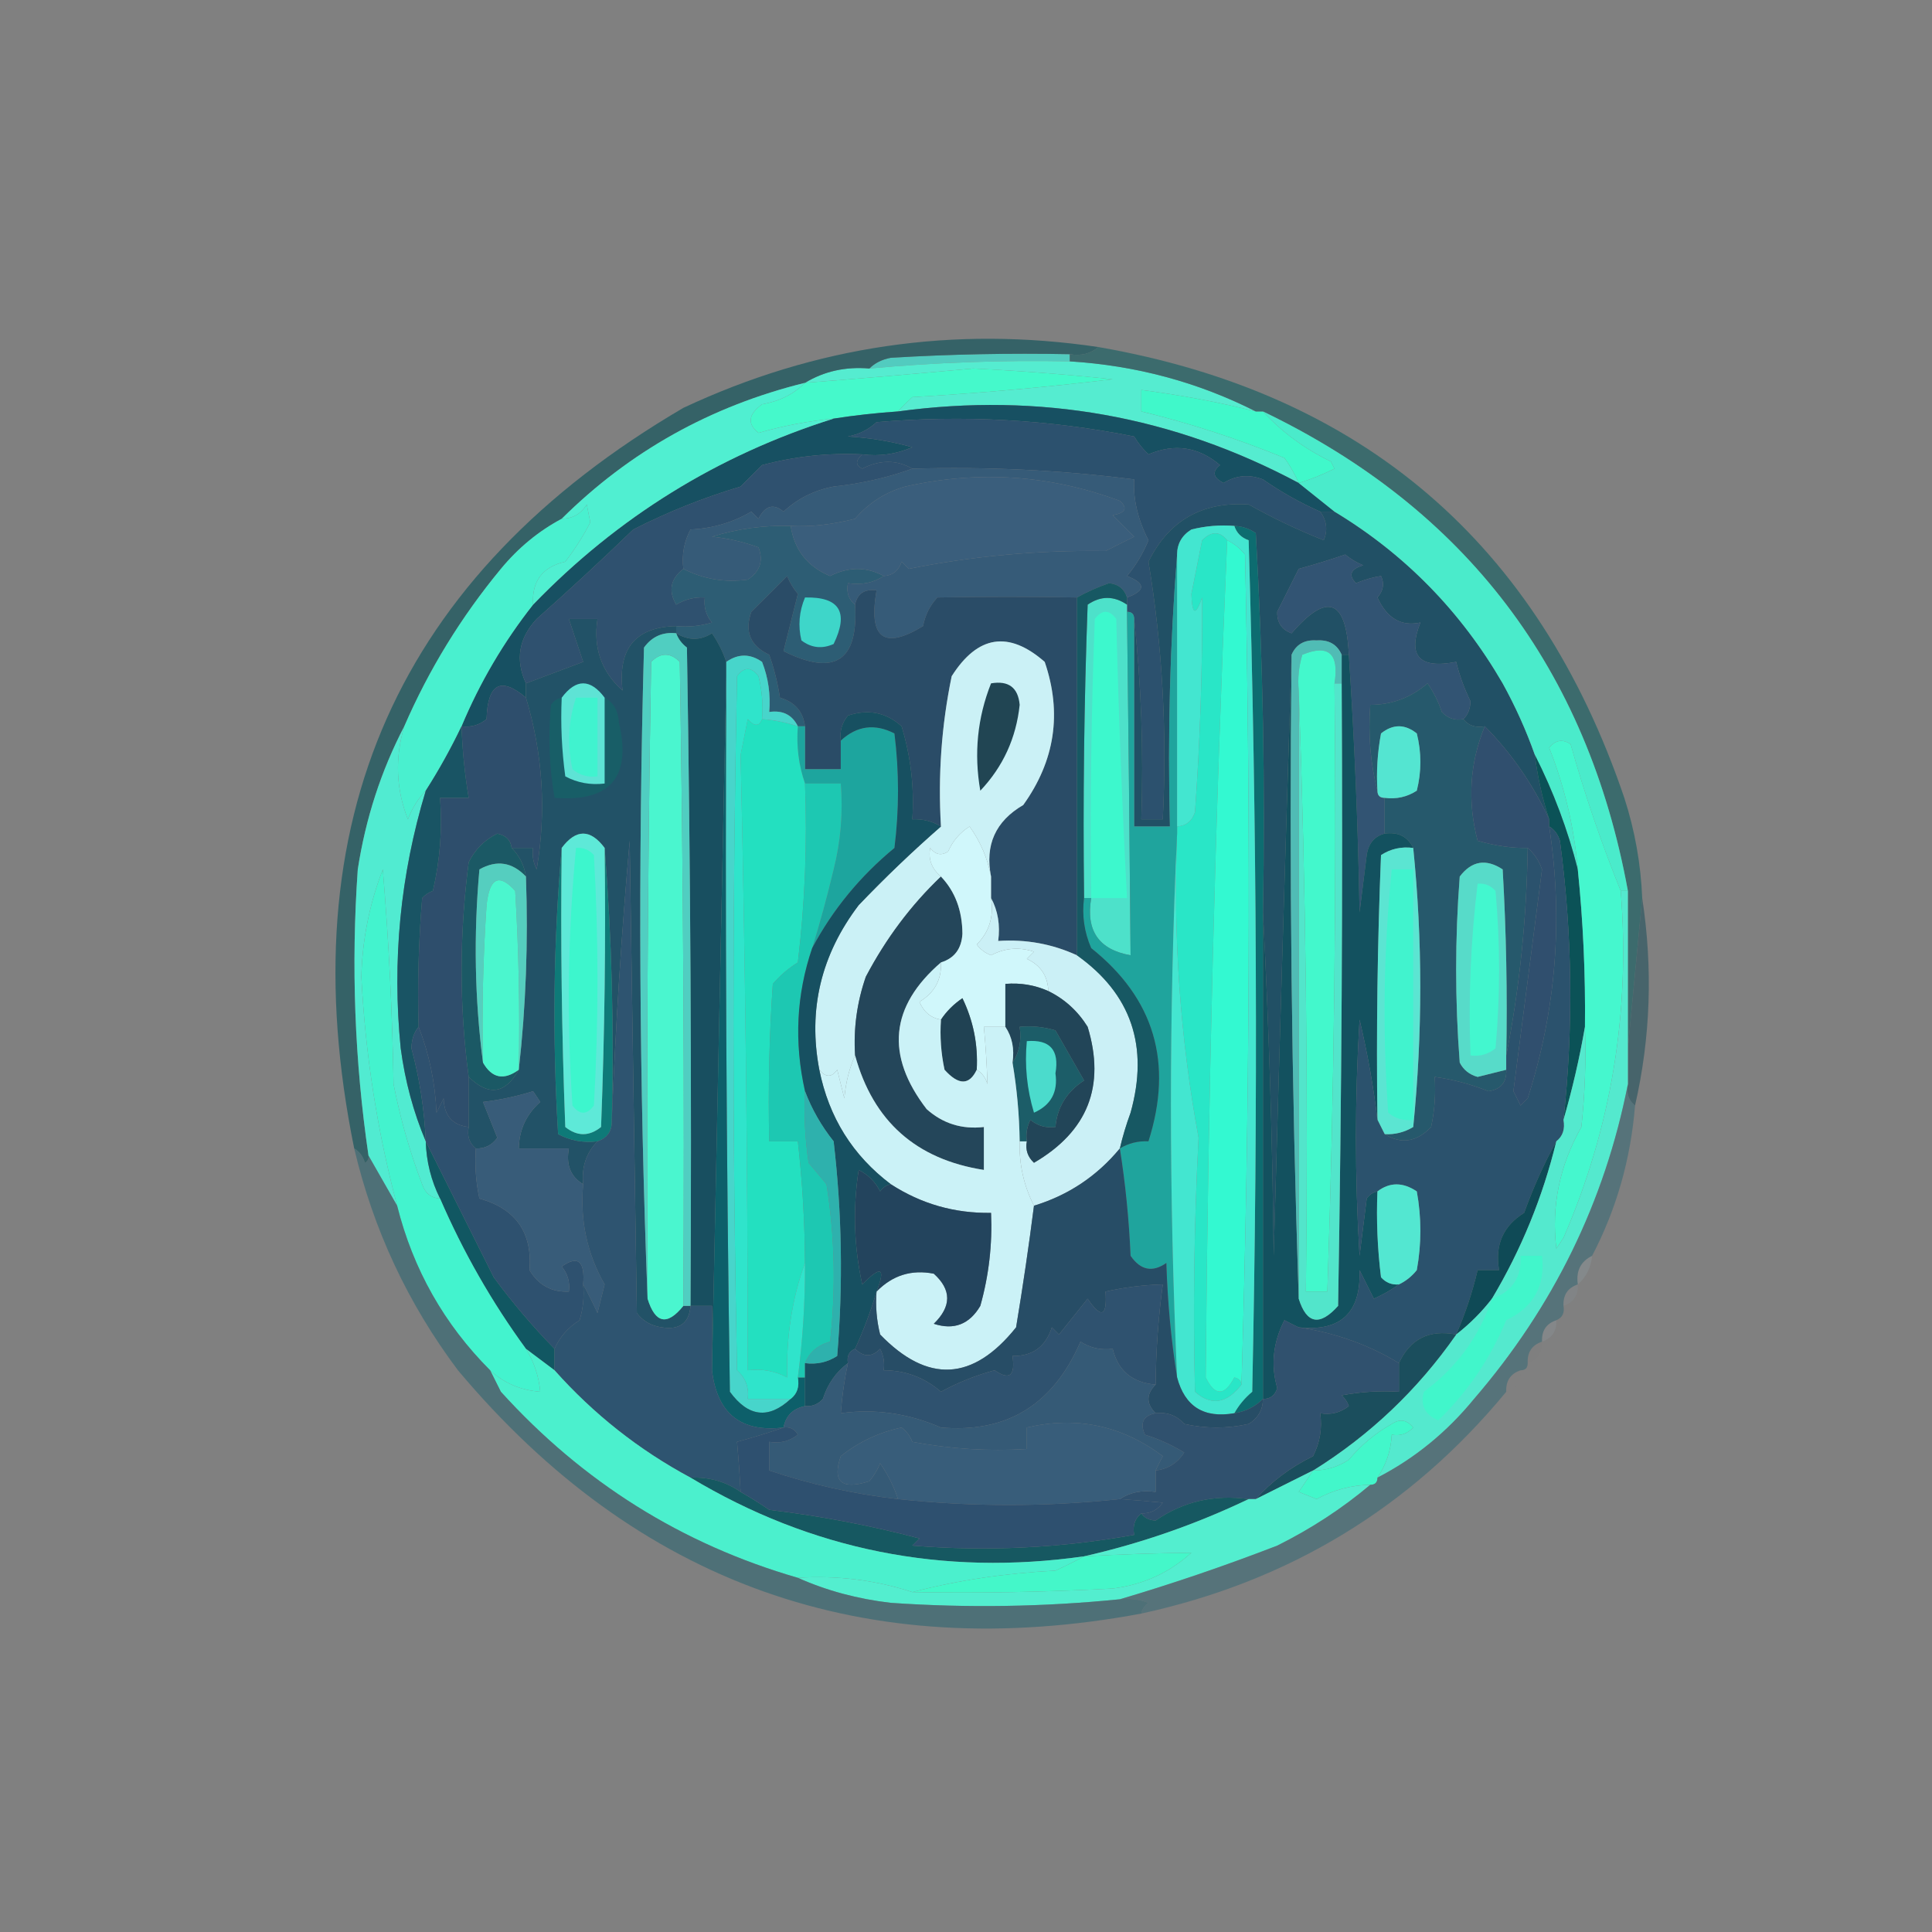 <?xml version="1.0" encoding="UTF-8"?>
<!DOCTYPE svg PUBLIC "-//W3C//DTD SVG 1.1//EN" "http://www.w3.org/Graphics/SVG/1.1/DTD/svg11.dtd">
<svg xmlns="http://www.w3.org/2000/svg" version="1.1" width="270px" height="270px" style="shape-rendering:geometricPrecision; text-rendering:geometricPrecision; image-rendering:optimizeQuality; fill-rule:evenodd; clip-rule:evenodd" xmlns:xlink="http://www.w3.org/1999/xlink">
<rect width="100%" height="100%" fill="#808080" stroke="none"/>
<g><path style="opacity:1" fill="#52cbbf" d="M 149.5,49.5 C 149.5,49.833 149.5,50.167 149.5,50.5C 140.139,50.313 130.805,50.646 121.5,51.5C 122.263,50.732 123.263,50.232 124.5,50C 132.827,49.5 141.16,49.334 149.5,49.5 Z"/></g>
<g><path style="opacity:1" fill="#55ecd0" d="M 149.5,50.5 C 158.764,51.078 167.431,53.412 175.5,57.5C 170.233,56.184 164.9,55.184 159.5,54.5C 159.5,55.5 159.5,56.5 159.5,57.5C 166.266,59.144 172.932,61.31 179.5,64C 180.305,65.113 180.972,66.279 181.5,67.5C 163.971,58.137 145.305,54.803 125.5,57.5C 126.091,56.849 126.757,56.182 127.5,55.5C 136.915,54.948 146.248,54.115 155.5,53C 149.014,52.319 142.514,51.819 136,51.5C 128.167,52.222 120.334,52.889 112.5,53.5C 115.171,51.882 118.171,51.215 121.5,51.5C 130.805,50.646 140.139,50.313 149.5,50.5 Z"/></g>
<g><path style="opacity:1" fill="#45f9cb" d="M 125.5,57.5 C 122.482,57.704 119.482,58.037 116.5,58.5C 112.947,58.844 109.447,59.511 106,60.5C 104.398,59.241 104.564,57.908 106.5,56.5C 108.919,56.086 110.919,55.086 112.5,53.5C 120.334,52.889 128.167,52.222 136,51.5C 142.514,51.819 149.014,52.319 155.5,53C 146.248,54.115 136.915,54.948 127.5,55.5C 126.757,56.182 126.091,56.849 125.5,57.5 Z"/></g>
<g><path style="opacity:1" fill="#40f8ca" d="M 175.5,57.5 C 175.833,57.5 176.167,57.5 176.5,57.5C 179.134,60.373 182.3,62.706 186,64.5C 186.167,64.833 186.333,65.167 186.5,65.5C 184.861,66.322 183.195,66.989 181.5,67.5C 180.972,66.279 180.305,65.113 179.5,64C 172.932,61.31 166.266,59.144 159.5,57.5C 159.5,56.5 159.5,55.5 159.5,54.5C 164.9,55.184 170.233,56.184 175.5,57.5 Z"/></g>
<g><path style="opacity:0.914" fill="#2e5f65" d="M 153.5,48.5 C 152.432,49.434 151.099,49.768 149.5,49.5C 141.16,49.334 132.827,49.5 124.5,50C 123.263,50.232 122.263,50.732 121.5,51.5C 118.171,51.215 115.171,51.882 112.5,53.5C 99.326,56.749 87.992,63.082 78.5,72.5C 75.269,74.22 72.436,76.553 70,79.5C 64.454,86.208 59.955,93.541 56.5,101.5C 53.266,107.705 51.099,114.371 50,121.5C 49.058,134.913 49.558,148.247 51.5,161.5C 51.565,161.938 51.399,162.272 51,162.5C 50.722,161.584 50.222,160.918 49.5,160.5C 40.228,114.89 55.562,80.39 95.5,57C 113.991,48.335 133.324,45.501 153.5,48.5 Z"/></g>
<g><path style="opacity:1" fill="#175062" d="M 181.5,67.5 C 183.167,68.833 184.833,70.167 186.5,71.5C 185.833,71.5 185.167,71.5 184.5,71.5C 181.699,70.265 179.032,68.765 176.5,67C 174.559,66.257 172.726,66.424 171,67.5C 169.513,66.747 169.346,65.914 170.5,65C 167.488,62.443 164.155,61.943 160.5,63.5C 159.713,62.758 159.047,61.925 158.5,61C 146.609,58.631 134.609,57.964 122.5,59C 121.377,60.044 120.044,60.71 118.5,61C 121.553,61.179 124.553,61.679 127.5,62.5C 125.257,63.474 122.924,63.808 120.5,63.5C 115.752,63.275 111.085,63.775 106.5,65C 105.5,66 104.5,67 103.5,68C 98.294,69.554 93.294,71.554 88.5,74C 84.054,78.292 79.554,82.459 75,86.5C 72.491,89.205 71.991,92.205 73.5,95.5C 73.5,96.167 73.5,96.833 73.5,97.5C 69.987,94.525 68.153,95.525 68,100.5C 66.989,101.337 65.822,101.67 64.5,101.5C 67.065,95.367 70.399,89.701 74.5,84.5C 86.321,72.259 100.321,63.592 116.5,58.5C 119.482,58.037 122.482,57.704 125.5,57.5C 145.305,54.803 163.971,58.137 181.5,67.5 Z"/></g>
<g><path style="opacity:1" fill="#50efd1" d="M 112.5,53.5 C 110.919,55.086 108.919,56.086 106.5,56.5C 104.564,57.908 104.398,59.241 106,60.5C 109.447,59.511 112.947,58.844 116.5,58.5C 100.321,63.592 86.321,72.259 74.5,84.5C 74.302,81.23 75.802,79.23 79,78.5C 80.341,76.756 81.508,74.923 82.5,73C 82.333,72.167 82.167,71.333 82,70.5C 81.184,71.823 80.017,72.489 78.5,72.5C 87.992,63.082 99.326,56.749 112.5,53.5 Z"/></g>
<g><path style="opacity:1" fill="#2c516e" d="M 184.5,71.5 C 185.412,72.738 185.579,74.072 185,75.5C 181.403,74.077 177.903,72.41 174.5,70.5C 167.991,70.084 163.325,72.751 160.5,78.5C 162.451,90.317 163.118,102.317 162.5,114.5C 161.5,114.5 160.5,114.5 159.5,114.5C 159.827,104.985 159.494,95.652 158.5,86.5C 158.5,85.833 158.167,85.5 157.5,85.5C 157.5,85.167 157.5,84.833 157.5,84.5C 157.5,84.167 157.5,83.833 157.5,83.5C 160.125,82.534 160.125,81.534 157.5,80.5C 158.752,78.999 159.752,77.332 160.5,75.5C 159.009,72.602 158.343,69.769 158.5,67C 148.211,65.696 137.878,65.196 127.5,65.5C 125.306,64.234 122.972,64.234 120.5,65.5C 119.537,65.03 119.537,64.364 120.5,63.5C 122.924,63.808 125.257,63.474 127.5,62.5C 124.553,61.679 121.553,61.179 118.5,61C 120.044,60.71 121.377,60.044 122.5,59C 134.609,57.964 146.609,58.631 158.5,61C 159.047,61.925 159.713,62.758 160.5,63.5C 164.155,61.943 167.488,62.443 170.5,65C 169.346,65.914 169.513,66.747 171,67.5C 172.726,66.424 174.559,66.257 176.5,67C 179.032,68.765 181.699,70.265 184.5,71.5 Z"/></g>
<g><path style="opacity:1" fill="#2f516f" d="M 120.5,63.5 C 119.537,64.364 119.537,65.03 120.5,65.5C 122.972,64.234 125.306,64.234 127.5,65.5C 124.058,66.748 120.392,67.581 116.5,68C 113.815,68.504 111.481,69.67 109.5,71.5C 108.094,70.332 106.928,70.665 106,72.5C 105.667,72.167 105.333,71.833 105,71.5C 102.404,73.02 99.571,73.853 96.5,74C 95.594,75.7 95.261,77.533 95.5,79.5C 93.7,80.895 93.366,82.561 94.5,84.5C 95.736,83.754 97.07,83.421 98.5,83.5C 98.33,84.822 98.663,85.989 99.5,87C 97.866,87.493 96.199,87.66 94.5,87.5C 88.823,87.623 86.323,90.623 87,96.5C 84.05,93.882 82.884,90.549 83.5,86.5C 82.167,86.5 80.833,86.5 79.5,86.5C 80.167,88.5 80.833,90.5 81.5,92.5C 78.833,93.5 76.167,94.5 73.5,95.5C 71.991,92.205 72.491,89.205 75,86.5C 79.554,82.459 84.054,78.292 88.5,74C 93.294,71.554 98.294,69.554 103.5,68C 104.5,67 105.5,66 106.5,65C 111.085,63.775 115.752,63.275 120.5,63.5 Z"/></g>
<g><path style="opacity:1" fill="#215065" d="M 184.5,71.5 C 185.167,71.5 185.833,71.5 186.5,71.5C 196.327,77.434 204.161,85.434 210,95.5C 211.786,98.737 213.286,102.07 214.5,105.5C 214.873,108.574 215.539,111.574 216.5,114.5C 214.224,109.597 211.224,105.263 207.5,101.5C 206.209,101.737 205.209,101.404 204.5,100.5C 205.139,99.903 205.472,99.07 205.5,98C 204.622,96.2 203.955,94.367 203.5,92.5C 198.333,93.508 196.666,91.675 198.5,87C 195.828,87.583 193.828,86.416 192.5,83.5C 193.326,82.549 193.492,81.549 193,80.5C 191.883,80.665 190.716,80.998 189.5,81.5C 188.396,80.369 188.729,79.535 190.5,79C 189.584,78.626 188.75,78.126 188,77.5C 185.876,78.227 183.709,78.894 181.5,79.5C 180.5,81.5 179.5,83.5 178.5,85.5C 178.453,87 179.119,88 180.5,88.5C 185.487,82.719 188.154,83.719 188.5,91.5C 188.167,91.5 187.833,91.5 187.5,91.5C 186.866,90.053 185.699,89.387 184,89.5C 182.301,89.387 181.134,90.053 180.5,91.5C 179.611,119.336 178.778,147.336 178,175.5C 177.831,159.328 177.331,143.328 176.5,127.5C 176.833,109.821 176.5,92.154 175.5,74.5C 174.583,73.873 173.583,73.539 172.5,73.5C 170.473,73.338 168.473,73.504 166.5,74C 165.177,74.816 164.511,75.983 164.5,77.5C 163.505,89.989 163.171,102.656 163.5,115.5C 161.833,115.5 160.167,115.5 158.5,115.5C 158.5,105.833 158.5,96.167 158.5,86.5C 159.494,95.652 159.827,104.985 159.5,114.5C 160.5,114.5 161.5,114.5 162.5,114.5C 163.118,102.317 162.451,90.317 160.5,78.5C 163.325,72.751 167.991,70.084 174.5,70.5C 177.903,72.41 181.403,74.077 185,75.5C 185.579,74.072 185.412,72.738 184.5,71.5 Z"/></g>
<g><path style="opacity:1" fill="#2d5d74" d="M 110.5,73.5 C 111.012,76.848 112.845,79.181 116,80.5C 118.605,79.186 121.105,79.186 123.5,80.5C 122.081,81.451 120.415,81.784 118.5,81.5C 118.263,82.791 118.596,83.791 119.5,84.5C 119.977,92.391 116.644,94.558 109.5,91C 110.167,88.333 110.833,85.667 111.5,83C 110.874,82.25 110.374,81.416 110,80.5C 108.376,82.158 106.709,83.825 105,85.5C 104.023,88.259 104.856,90.259 107.5,91.5C 108.189,93.444 108.689,95.444 109,97.5C 111.071,98.103 112.238,99.436 112.5,101.5C 112.167,101.5 111.833,101.5 111.5,101.5C 110.713,99.896 109.38,99.229 107.5,99.5C 107.708,97.08 107.374,94.747 106.5,92.5C 104.833,91.334 103.166,91.334 101.5,92.5C 101.029,91.099 100.362,89.766 99.5,88.5C 97.872,89.535 96.205,89.535 94.5,88.5C 94.5,88.167 94.5,87.833 94.5,87.5C 96.199,87.66 97.866,87.493 99.5,87C 98.663,85.989 98.33,84.822 98.5,83.5C 97.07,83.421 95.736,83.754 94.5,84.5C 93.366,82.561 93.7,80.895 95.5,79.5C 98.338,80.945 101.338,81.445 104.5,81C 106.211,79.867 106.711,78.367 106,76.5C 103.931,75.736 101.764,75.236 99.5,75C 103.086,73.892 106.753,73.392 110.5,73.5 Z"/></g>
<g><path style="opacity:0.843" fill="#30676a" d="M 153.5,48.5 C 190.433,54.929 214.933,75.929 227,111.5C 228.475,116.063 229.308,120.73 229.5,125.5C 228.833,132.5 228.167,139.5 227.5,146.5C 227.5,139.167 227.5,131.833 227.5,124.5C 221.82,93.441 204.82,71.107 176.5,57.5C 176.167,57.5 175.833,57.5 175.5,57.5C 167.431,53.412 158.764,51.078 149.5,50.5C 149.5,50.167 149.5,49.833 149.5,49.5C 151.099,49.768 152.432,49.434 153.5,48.5 Z"/></g>
<g><path style="opacity:1" fill="#365b78" d="M 127.5,65.5 C 137.878,65.196 148.211,65.696 158.5,67C 158.343,69.769 159.009,72.602 160.5,75.5C 159.752,77.332 158.752,78.999 157.5,80.5C 160.125,81.534 160.125,82.534 157.5,83.5C 157.134,82.305 156.301,81.639 155,81.5C 153.415,82.044 151.915,82.711 150.5,83.5C 144.041,83.38 137.541,83.38 131,83.5C 129.956,84.623 129.29,85.956 129,87.5C 123.497,90.857 121.331,89.19 122.5,82.5C 120.821,82.285 119.821,82.952 119.5,84.5C 118.596,83.791 118.263,82.791 118.5,81.5C 120.415,81.784 122.081,81.451 123.5,80.5C 124.75,80.423 125.583,79.756 126,78.5C 126.333,78.833 126.667,79.167 127,79.5C 135.908,77.708 145.074,76.874 154.5,77C 155.833,76.333 157.167,75.667 158.5,75C 157.5,74 156.5,73 155.5,72C 157.301,71.683 157.634,71.016 156.5,70C 146.723,66.363 136.723,65.696 126.5,68C 123.716,68.8 121.383,70.3 119.5,72.5C 116.254,73.318 113.254,73.651 110.5,73.5C 106.753,73.392 103.086,73.892 99.5,75C 101.764,75.236 103.931,75.736 106,76.5C 106.711,78.367 106.211,79.867 104.5,81C 101.338,81.445 98.338,80.945 95.5,79.5C 95.261,77.533 95.594,75.7 96.5,74C 99.571,73.853 102.404,73.02 105,71.5C 105.333,71.833 105.667,72.167 106,72.5C 106.928,70.665 108.094,70.332 109.5,71.5C 111.481,69.67 113.815,68.504 116.5,68C 120.392,67.581 124.058,66.748 127.5,65.5 Z"/></g>
<g><path style="opacity:1" fill="#3a5e7c" d="M 123.5,80.5 C 121.105,79.186 118.605,79.186 116,80.5C 112.845,79.181 111.012,76.848 110.5,73.5C 113.254,73.651 116.254,73.318 119.5,72.5C 121.383,70.3 123.716,68.8 126.5,68C 136.723,65.696 146.723,66.363 156.5,70C 157.634,71.016 157.301,71.683 155.5,72C 156.5,73 157.5,74 158.5,75C 157.167,75.667 155.833,76.333 154.5,77C 145.074,76.874 135.908,77.708 127,79.5C 126.667,79.167 126.333,78.833 126,78.5C 125.583,79.756 124.75,80.423 123.5,80.5 Z"/></g>
<g><path style="opacity:1" fill="#325473" d="M 204.5,100.5 C 203.325,100.719 202.325,100.386 201.5,99.5C 201.023,98.069 200.357,96.736 199.5,95.5C 197.184,97.493 194.518,98.493 191.5,98.5C 191.183,102.702 191.517,106.702 192.5,110.5C 192.5,111.167 192.833,111.5 193.5,111.5C 193.5,113.167 193.5,114.833 193.5,116.5C 192.069,116.881 191.236,117.881 191,119.5C 190.667,122.167 190.333,124.833 190,127.5C 189.793,115.455 189.293,103.455 188.5,91.5C 188.154,83.719 185.487,82.719 180.5,88.5C 179.119,88 178.453,87 178.5,85.5C 179.5,83.5 180.5,81.5 181.5,79.5C 183.709,78.894 185.876,78.227 188,77.5C 188.75,78.126 189.584,78.626 190.5,79C 188.729,79.535 188.396,80.369 189.5,81.5C 190.716,80.998 191.883,80.665 193,80.5C 193.492,81.549 193.326,82.549 192.5,83.5C 193.828,86.416 195.828,87.583 198.5,87C 196.666,91.675 198.333,93.508 203.5,92.5C 203.955,94.367 204.622,96.2 205.5,98C 205.472,99.07 205.139,99.903 204.5,100.5 Z"/></g>
<g><path style="opacity:1" fill="#49f0cf" d="M 74.5,84.5 C 70.399,89.701 67.065,95.367 64.5,101.5C 63.023,104.591 61.356,107.591 59.5,110.5C 58.441,111.6 57.608,112.934 57,114.5C 55.337,110.261 55.171,105.927 56.5,101.5C 59.955,93.541 64.454,86.208 70,79.5C 72.436,76.553 75.269,74.22 78.5,72.5C 80.017,72.489 81.184,71.823 82,70.5C 82.167,71.333 82.333,72.167 82.5,73C 81.508,74.923 80.341,76.756 79,78.5C 75.802,79.23 74.302,81.23 74.5,84.5 Z"/></g>
<g><path style="opacity:1" fill="#2a4c67" d="M 119.5,84.5 C 119.821,82.952 120.821,82.285 122.5,82.5C 121.331,89.19 123.497,90.857 129,87.5C 129.29,85.956 129.956,84.623 131,83.5C 137.541,83.38 144.041,83.38 150.5,83.5C 150.5,100.167 150.5,116.833 150.5,133.5C 147.034,131.908 143.367,131.242 139.5,131.5C 139.795,129.265 139.461,127.265 138.5,125.5C 138.5,124.5 138.5,123.5 138.5,122.5C 137.623,118.09 139.123,114.757 143,112.5C 147.44,106.307 148.44,99.641 146,92.5C 140.972,88.103 136.639,88.77 133,94.5C 131.575,101.385 131.075,108.385 131.5,115.5C 130.292,114.766 128.959,114.433 127.5,114.5C 127.79,110.064 127.29,105.73 126,101.5C 123.847,99.556 121.347,99.056 118.5,100C 117.663,101.011 117.33,102.178 117.5,103.5C 117.5,104.833 117.5,106.167 117.5,107.5C 115.833,107.5 114.167,107.5 112.5,107.5C 112.5,105.5 112.5,103.5 112.5,101.5C 112.238,99.436 111.071,98.103 109,97.5C 108.689,95.444 108.189,93.444 107.5,91.5C 104.856,90.259 104.023,88.259 105,85.5C 106.709,83.825 108.376,82.158 110,80.5C 110.374,81.416 110.874,82.25 111.5,83C 110.833,85.667 110.167,88.333 109.5,91C 116.644,94.558 119.977,92.391 119.5,84.5 Z"/></g>
<g><path style="opacity:1" fill="#3ed6c9" d="M 112.5,83.5 C 117.328,83.385 118.661,85.552 116.5,90C 114.888,90.72 113.388,90.554 112,89.5C 111.51,87.455 111.677,85.455 112.5,83.5 Z"/></g>
<g><path style="opacity:1" fill="#4de1ca" d="M 157.5,84.5 C 157.5,84.833 157.5,85.167 157.5,85.5C 157.699,101.509 157.866,117.509 158,133.5C 153.558,132.716 151.724,130.05 152.5,125.5C 152.167,125.5 151.833,125.5 151.5,125.5C 151.333,111.829 151.5,98.163 152,84.5C 153.828,83.248 155.661,83.248 157.5,84.5 Z"/></g>
<g><path style="opacity:1" fill="#3df8cd" d="M 152.5,125.5 C 152.333,112.496 152.5,99.496 153,86.5C 154,85.167 155,85.167 156,86.5C 156.313,99.514 156.813,112.514 157.5,125.5C 155.833,125.5 154.167,125.5 152.5,125.5 Z"/></g>
<g><path style="opacity:1" fill="#4aebcb" d="M 176.5,57.5 C 204.82,71.107 221.82,93.441 227.5,124.5C 227.167,124.5 226.833,124.5 226.5,124.5C 223.803,117.856 221.469,111.022 219.5,104C 218.365,103.251 217.365,103.417 216.5,104.5C 218.665,109.989 219.998,115.656 220.5,121.5C 219.097,115.961 217.097,110.628 214.5,105.5C 213.286,102.07 211.786,98.737 210,95.5C 204.161,85.434 196.327,77.434 186.5,71.5C 184.833,70.167 183.167,68.833 181.5,67.5C 183.195,66.989 184.861,66.322 186.5,65.5C 186.333,65.167 186.167,64.833 186,64.5C 182.3,62.706 179.134,60.373 176.5,57.5 Z"/></g>
<g><path style="opacity:1" fill="#26596c" d="M 204.5,100.5 C 205.209,101.404 206.209,101.737 207.5,101.5C 205.39,106.646 205.056,111.979 206.5,117.5C 209,118.209 211.333,118.542 213.5,118.5C 213.342,128.544 212.342,138.211 210.5,147.5C 210.666,138.827 210.5,130.16 210,121.5C 207.67,119.968 205.67,120.302 204,122.5C 203.333,131.167 203.333,139.833 204,148.5C 204.519,149.516 205.353,150.182 206.5,150.5C 207.849,150.154 209.183,149.821 210.5,149.5C 210.582,151.252 209.749,152.252 208,152.5C 205.567,151.521 203.067,150.855 200.5,150.5C 200.663,152.857 200.497,155.19 200,157.5C 197.984,159.608 195.817,159.942 193.5,158.5C 194.93,158.579 196.264,158.246 197.5,157.5C 198.813,144.438 198.813,131.438 197.5,118.5C 196.713,116.896 195.38,116.229 193.5,116.5C 193.5,114.833 193.5,113.167 193.5,111.5C 195.144,111.714 196.644,111.38 198,110.5C 198.667,107.833 198.667,105.167 198,102.5C 196.333,101.167 194.667,101.167 193,102.5C 192.503,105.146 192.336,107.813 192.5,110.5C 191.517,106.702 191.183,102.702 191.5,98.5C 194.518,98.493 197.184,97.493 199.5,95.5C 200.357,96.736 201.023,98.069 201.5,99.5C 202.325,100.386 203.325,100.719 204.5,100.5 Z"/></g>
<g><path style="opacity:1" fill="#2e4e6c" d="M 73.5,97.5 C 75.876,105.406 76.376,113.406 75,121.5C 74.517,120.552 74.35,119.552 74.5,118.5C 73.5,118.5 72.5,118.5 71.5,118.5C 71.38,117.414 70.713,116.747 69.5,116.5C 67.728,117.36 66.395,118.693 65.5,120.5C 64.177,130.659 64.177,140.659 65.5,150.5C 65.5,152.833 65.5,155.167 65.5,157.5C 63.224,157.244 62.057,155.91 62,153.5C 61.667,154.167 61.333,154.833 61,155.5C 60.812,151.277 59.979,147.277 58.5,143.5C 58.334,137.491 58.501,131.491 59,125.5C 59.414,125.043 59.914,124.709 60.5,124.5C 61.492,120.217 61.826,115.884 61.5,111.5C 62.833,111.5 64.167,111.5 65.5,111.5C 64.949,108.193 64.616,104.86 64.5,101.5C 65.822,101.67 66.989,101.337 68,100.5C 68.153,95.525 69.987,94.525 73.5,97.5 Z"/></g>
<g><path style="opacity:1" fill="#cbf1f6" d="M 138.5,122.5 C 138.018,119.954 137.018,117.621 135.5,115.5C 134.155,116.347 133.155,117.513 132.5,119C 131.551,119.617 130.718,119.451 130,118.5C 129.7,120.066 130.2,121.399 131.5,122.5C 127.312,126.493 123.812,131.16 121,136.5C 119.763,140.06 119.263,143.727 119.5,147.5C 118.691,149.292 118.191,151.292 118,153.5C 117.667,152.167 117.333,150.833 117,149.5C 116.23,150.598 115.397,150.598 114.5,149.5C 112.901,141.106 114.735,133.44 120,126.5C 123.729,122.602 127.562,118.935 131.5,115.5C 131.075,108.385 131.575,101.385 133,94.5C 136.639,88.77 140.972,88.103 146,92.5C 148.44,99.641 147.44,106.307 143,112.5C 139.123,114.757 137.623,118.09 138.5,122.5 Z"/></g>
<g><path style="opacity:1" fill="#214553" d="M 138.5,95.5 C 140.948,95.085 142.281,96.085 142.5,98.5C 142.011,103.144 140.177,107.144 137,110.5C 136.092,105.311 136.592,100.311 138.5,95.5 Z"/></g>
<g><path style="opacity:1" fill="#54e5d1" d="M 193.5,111.5 C 192.833,111.5 192.5,111.167 192.5,110.5C 192.336,107.813 192.503,105.146 193,102.5C 194.667,101.167 196.333,101.167 198,102.5C 198.667,105.167 198.667,107.833 198,110.5C 196.644,111.38 195.144,111.714 193.5,111.5 Z"/></g>
<g><path style="opacity:1" fill="#1da59e" d="M 111.5,101.5 C 111.833,101.5 112.167,101.5 112.5,101.5C 112.5,103.5 112.5,105.5 112.5,107.5C 114.167,107.5 115.833,107.5 117.5,107.5C 117.5,106.167 117.5,104.833 117.5,103.5C 119.757,101.416 122.257,101.083 125,102.5C 125.667,107.833 125.667,113.167 125,118.5C 120.198,122.459 116.365,127.126 113.5,132.5C 114.601,128.944 115.601,125.277 116.5,121.5C 117.491,117.555 117.824,113.555 117.5,109.5C 115.833,109.5 114.167,109.5 112.5,109.5C 111.612,106.946 111.279,104.279 111.5,101.5 Z"/></g>
<g><path style="opacity:1" fill="#184f60" d="M 94.5,88.5 C 96.205,89.535 97.872,89.535 99.5,88.5C 100.362,89.766 101.029,91.099 101.5,92.5C 101.5,93.167 101.5,93.833 101.5,94.5C 100.833,126.833 100.167,159.167 99.5,191.5C 99.5,188.5 99.5,185.5 99.5,182.5C 98.5,182.5 97.5,182.5 96.5,182.5C 96.667,151.832 96.5,121.165 96,90.5C 95.283,89.956 94.783,89.289 94.5,88.5 Z"/></g>
<g><path style="opacity:1" fill="#23e0c0" d="M 106.5,100.5 C 108.216,100.629 109.883,100.962 111.5,101.5C 111.279,104.279 111.612,106.946 112.5,109.5C 112.831,117.86 112.498,126.193 111.5,134.5C 110.186,135.313 109.019,136.313 108,137.5C 107.5,144.826 107.334,152.159 107.5,159.5C 108.833,159.5 110.167,159.5 111.5,159.5C 112.134,165.145 112.468,170.811 112.5,176.5C 110.711,181.407 109.878,186.74 110,192.5C 108.301,191.594 106.467,191.261 104.5,191.5C 104.488,162.58 104.155,133.913 103.5,105.5C 103.833,103.833 104.167,102.167 104.5,100.5C 105.429,101.55 106.095,101.55 106.5,100.5 Z"/></g>
<g><path style="opacity:1" fill="#225267" d="M 94.5,87.5 C 94.5,87.833 94.5,88.167 94.5,88.5C 92.61,88.296 91.11,88.963 90,90.5C 89.169,121.003 89.336,151.336 90.5,181.5C 91.577,184.972 93.244,185.305 95.5,182.5C 95.833,182.5 96.167,182.5 96.5,182.5C 96.315,184.89 94.982,185.89 92.5,185.5C 91.005,185.291 89.839,184.624 89,183.5C 88.667,161.5 88.333,139.5 88,117.5C 86.852,130.519 86.019,143.519 85.5,156.5C 85.829,143.656 85.495,130.989 84.5,118.5C 82.5,115.833 80.5,115.833 78.5,118.5C 77.34,131.66 77.173,144.994 78,158.5C 79.7,159.406 81.533,159.739 83.5,159.5C 81.925,161.114 81.259,163.114 81.5,165.5C 79.744,164.448 79.077,162.781 79.5,160.5C 77.167,160.5 74.833,160.5 72.5,160.5C 72.546,157.908 73.546,155.741 75.5,154C 75.167,153.5 74.833,153 74.5,152.5C 72.224,153.213 69.891,153.713 67.5,154C 68.167,155.667 68.833,157.333 69.5,159C 68.756,160.039 67.756,160.539 66.5,160.5C 65.596,159.791 65.263,158.791 65.5,157.5C 65.5,155.167 65.5,152.833 65.5,150.5C 68.284,153.22 70.618,152.886 72.5,149.5C 73.493,140.682 73.827,131.682 73.5,122.5C 73.267,120.938 72.6,119.605 71.5,118.5C 72.5,118.5 73.5,118.5 74.5,118.5C 74.35,119.552 74.517,120.552 75,121.5C 76.376,113.406 75.876,105.406 73.5,97.5C 73.5,96.833 73.5,96.167 73.5,95.5C 76.167,94.5 78.833,93.5 81.5,92.5C 80.833,90.5 80.167,88.5 79.5,86.5C 80.833,86.5 82.167,86.5 83.5,86.5C 82.884,90.549 84.05,93.882 87,96.5C 86.323,90.623 88.823,87.623 94.5,87.5 Z"/></g>
<g><path style="opacity:1" fill="#185e67" d="M 78.5,97.5 C 78.335,101.182 78.501,104.848 79,108.5C 80.7,109.406 82.533,109.739 84.5,109.5C 84.5,105.5 84.5,101.5 84.5,97.5C 85.725,98.152 86.392,99.319 86.5,101C 88.28,108.609 85.28,112.109 77.5,111.5C 76.751,107.181 76.585,102.848 77,98.5C 77.383,97.944 77.883,97.611 78.5,97.5 Z"/></g>
<g><path style="opacity:1" fill="#5ee3d5" d="M 84.5,97.5 C 84.5,101.5 84.5,105.5 84.5,109.5C 82.533,109.739 80.7,109.406 79,108.5C 78.501,104.848 78.335,101.182 78.5,97.5C 80.5,94.833 82.5,94.833 84.5,97.5 Z"/></g>
<g><path style="opacity:1" fill="#40f3cf" d="M 80.5,97.5 C 81.5,97.5 82.5,97.5 83.5,97.5C 83.5,101.167 83.5,104.833 83.5,108.5C 82.178,108.67 81.011,108.337 80,107.5C 79.253,104.076 79.42,100.743 80.5,97.5 Z"/></g>
<g><path style="opacity:1" fill="#51ebd1" d="M 56.5,101.5 C 55.171,105.927 55.337,110.261 57,114.5C 57.608,112.934 58.441,111.6 59.5,110.5C 55.942,122.258 54.776,134.258 56,146.5C 56.614,151.11 57.78,155.443 59.5,159.5C 59.584,162.327 60.25,164.994 61.5,167.5C 60.25,167.423 59.417,166.756 59,165.5C 57.282,161.005 55.949,156.338 55,151.5C 54.832,141.483 54.332,131.483 53.5,121.5C 51.631,126.318 50.631,131.318 50.5,136.5C 51.06,147.429 52.727,158.096 55.5,168.5C 54.167,166.167 52.833,163.833 51.5,161.5C 49.558,148.247 49.058,134.913 50,121.5C 51.099,114.371 53.266,107.705 56.5,101.5 Z"/></g>
<g><path style="opacity:1" fill="#195464" d="M 64.5,101.5 C 64.616,104.86 64.949,108.193 65.5,111.5C 64.167,111.5 62.833,111.5 61.5,111.5C 61.826,115.884 61.492,120.217 60.5,124.5C 59.914,124.709 59.414,125.043 59,125.5C 58.501,131.491 58.334,137.491 58.5,143.5C 57.853,144.274 57.52,145.274 57.5,146.5C 58.651,150.766 59.317,155.1 59.5,159.5C 57.78,155.443 56.614,151.11 56,146.5C 54.776,134.258 55.942,122.258 59.5,110.5C 61.356,107.591 63.023,104.591 64.5,101.5 Z"/></g>
<g><path style="opacity:1" fill="#29e6c7" d="M 171.5,75.5 C 169.825,114.195 168.825,153.195 168.5,192.5C 169.782,195.133 171.116,195.133 172.5,192.5C 173.107,192.624 173.44,192.957 173.5,193.5C 171.427,196.169 169.26,196.502 167,194.5C 166.712,182.678 166.879,170.845 167.5,159C 164.928,145.012 163.928,130.846 164.5,116.5C 164.5,116.167 164.5,115.833 164.5,115.5C 165.75,115.423 166.583,114.756 167,113.5C 167.72,103.496 168.053,93.496 168,83.5C 167.094,86.121 166.594,85.954 166.5,83C 167,80.5 167.5,78 168,75.5C 169.292,74.209 170.458,74.209 171.5,75.5 Z"/></g>
<g><path style="opacity:1" fill="#1fa49d" d="M 164.5,77.5 C 164.5,90.167 164.5,102.833 164.5,115.5C 164.5,115.833 164.5,116.167 164.5,116.5C 163.353,141.671 163.353,167.004 164.5,192.5C 163.673,187.349 163.173,182.016 163,176.5C 161.062,177.86 159.396,177.527 158,175.5C 157.781,170.418 157.281,165.418 156.5,160.5C 157.708,159.766 159.041,159.433 160.5,159.5C 163.991,148.533 161.324,139.533 152.5,132.5C 151.526,130.257 151.192,127.924 151.5,125.5C 151.833,125.5 152.167,125.5 152.5,125.5C 151.724,130.05 153.558,132.716 158,133.5C 157.866,117.509 157.699,101.509 157.5,85.5C 158.167,85.5 158.5,85.833 158.5,86.5C 158.5,96.167 158.5,105.833 158.5,115.5C 160.167,115.5 161.833,115.5 163.5,115.5C 163.171,102.656 163.505,89.989 164.5,77.5 Z"/></g>
<g><path style="opacity:1" fill="#1b5965" d="M 71.5,118.5 C 72.6,119.605 73.267,120.938 73.5,122.5C 71.581,120.478 69.414,120.144 67,121.5C 66.176,130.676 66.343,139.676 67.5,148.5C 68.748,150.69 70.414,151.023 72.5,149.5C 70.618,152.886 68.284,153.22 65.5,150.5C 64.177,140.659 64.177,130.659 65.5,120.5C 66.395,118.693 67.728,117.36 69.5,116.5C 70.713,116.747 71.38,117.414 71.5,118.5 Z"/></g>
<g><path style="opacity:1" fill="#13515f" d="M 180.5,91.5 C 180.169,121.671 180.502,151.671 181.5,181.5C 182.609,185.029 184.442,185.362 187,182.5C 187.5,153.502 187.667,124.502 187.5,95.5C 187.5,94.167 187.5,92.833 187.5,91.5C 187.833,91.5 188.167,91.5 188.5,91.5C 189.293,103.455 189.793,115.455 190,127.5C 190.333,124.833 190.667,122.167 191,119.5C 191.236,117.881 192.069,116.881 193.5,116.5C 195.38,116.229 196.713,116.896 197.5,118.5C 195.856,118.286 194.356,118.62 193,119.5C 192.5,131.829 192.333,144.162 192.5,156.5C 191.944,151.839 191.11,147.172 190,142.5C 189.333,153.5 189.333,164.5 190,175.5C 190.333,172.833 190.667,170.167 191,167.5C 191.383,166.944 191.883,166.611 192.5,166.5C 192.334,170.514 192.501,174.514 193,178.5C 193.671,179.252 194.504,179.586 195.5,179.5C 194.469,180.249 193.302,180.915 192,181.5C 191.333,180.167 190.667,178.833 190,177.5C 190.206,183.462 187.373,186.129 181.5,185.5C 180.85,185.196 180.183,184.863 179.5,184.5C 177.905,187.607 177.572,190.774 178.5,194C 178.164,195.03 177.497,195.53 176.5,195.5C 176.5,172.833 176.5,150.167 176.5,127.5C 177.331,143.328 177.831,159.328 178,175.5C 178.778,147.336 179.611,119.336 180.5,91.5 Z"/></g>
<g><path style="opacity:1" fill="#5be5d2" d="M 197.5,118.5 C 198.813,131.438 198.813,144.438 197.5,157.5C 196.264,158.246 194.93,158.579 193.5,158.5C 193.167,157.833 192.833,157.167 192.5,156.5C 192.333,144.162 192.5,131.829 193,119.5C 194.356,118.62 195.856,118.286 197.5,118.5 Z"/></g>
<g><path style="opacity:1" fill="#57dbc9" d="M 210.5,147.5 C 210.5,148.167 210.5,148.833 210.5,149.5C 209.183,149.821 207.849,150.154 206.5,150.5C 205.353,150.182 204.519,149.516 204,148.5C 203.333,139.833 203.333,131.167 204,122.5C 205.67,120.302 207.67,119.968 210,121.5C 210.5,130.16 210.666,138.827 210.5,147.5 Z"/></g>
<g><path style="opacity:1" fill="#43f7cf" d="M 206.5,123.5 C 207.496,123.414 208.329,123.748 209,124.5C 209.667,131.833 209.667,139.167 209,146.5C 207.989,147.337 206.822,147.67 205.5,147.5C 205.199,139.414 205.533,131.414 206.5,123.5 Z"/></g>
<g><path style="opacity:1" fill="#304f6e" d="M 207.5,101.5 C 211.224,105.263 214.224,109.597 216.5,114.5C 216.5,114.833 216.5,115.167 216.5,115.5C 218.477,128.444 217.477,141.11 213.5,153.5C 213.167,153.833 212.833,154.167 212.5,154.5C 212.167,153.833 211.833,153.167 211.5,152.5C 212.834,142.172 214.167,131.839 215.5,121.5C 215.058,120.261 214.391,119.261 213.5,118.5C 211.333,118.542 209,118.209 206.5,117.5C 205.056,111.979 205.39,106.646 207.5,101.5 Z"/></g>
<g><path style="opacity:1" fill="#55cebf" d="M 73.5,122.5 C 73.827,131.682 73.493,140.682 72.5,149.5C 72.666,141.16 72.5,132.827 72,124.5C 69.74,122.003 68.407,122.67 68,126.5C 67.5,133.826 67.334,141.159 67.5,148.5C 66.343,139.676 66.176,130.676 67,121.5C 69.414,120.144 71.581,120.478 73.5,122.5 Z"/></g>
<g><path style="opacity:1" fill="#4bf6ce" d="M 72.5,149.5 C 70.414,151.023 68.748,150.69 67.5,148.5C 67.334,141.159 67.5,133.826 68,126.5C 68.407,122.67 69.74,122.003 72,124.5C 72.5,132.827 72.666,141.16 72.5,149.5 Z"/></g>
<g><path style="opacity:1" fill="#0e7a78" d="M 78.5,118.5 C 78.333,131.504 78.5,144.504 79,157.5C 80.667,158.833 82.333,158.833 84,157.5C 84.5,144.504 84.667,131.504 84.5,118.5C 85.495,130.989 85.829,143.656 85.5,156.5C 85.573,158.027 84.906,159.027 83.5,159.5C 81.533,159.739 79.7,159.406 78,158.5C 77.173,144.994 77.34,131.66 78.5,118.5 Z"/></g>
<g><path style="opacity:1" fill="#4af6cf" d="M 95.5,182.5 C 93.244,185.305 91.577,184.972 90.5,181.5C 90.333,151.831 90.5,122.165 91,92.5C 92.333,91.167 93.667,91.167 95,92.5C 95.5,122.498 95.667,152.498 95.5,182.5 Z"/></g>
<g><path style="opacity:1" fill="#50cec1" d="M 94.5,88.5 C 94.783,89.289 95.283,89.956 96,90.5C 96.5,121.165 96.667,151.832 96.5,182.5C 96.167,182.5 95.833,182.5 95.5,182.5C 95.667,152.498 95.5,122.498 95,92.5C 93.667,91.167 92.333,91.167 91,92.5C 90.5,122.165 90.333,151.831 90.5,181.5C 89.336,151.336 89.169,121.003 90,90.5C 91.11,88.963 92.61,88.296 94.5,88.5 Z"/></g>
<g><path style="opacity:1" fill="#24465a" d="M 131.5,122.5 C 133.482,124.583 134.482,127.249 134.5,130.5C 134.38,132.588 133.38,133.922 131.5,134.5C 124.379,140.642 123.713,147.475 129.5,155C 131.769,157.023 134.436,157.856 137.5,157.5C 137.5,159.5 137.5,161.5 137.5,163.5C 128.026,162.024 122.026,156.691 119.5,147.5C 119.263,143.727 119.763,140.06 121,136.5C 123.812,131.16 127.312,126.493 131.5,122.5 Z"/></g>
<g><path style="opacity:1" fill="#d0f7fb" d="M 138.5,122.5 C 138.5,123.5 138.5,124.5 138.5,125.5C 138.917,128.079 138.25,130.246 136.5,132C 137.025,132.692 137.692,133.192 138.5,133.5C 140.432,132.48 142.432,132.313 144.5,133C 144.167,133.333 143.833,133.667 143.5,134C 145.439,134.908 146.439,136.408 146.5,138.5C 144.621,137.659 142.621,137.325 140.5,137.5C 140.5,139.5 140.5,141.5 140.5,143.5C 139.5,143.5 138.5,143.5 137.5,143.5C 137.75,146.214 137.917,148.881 138,151.5C 137.722,150.584 137.222,149.918 136.5,149.5C 136.693,145.987 136.026,142.654 134.5,139.5C 133.265,140.34 132.265,141.34 131.5,142.5C 130.078,142.25 129.078,141.417 128.5,140C 130.607,138.736 131.607,136.903 131.5,134.5C 133.38,133.922 134.38,132.588 134.5,130.5C 134.482,127.249 133.482,124.583 131.5,122.5C 130.2,121.399 129.7,120.066 130,118.5C 130.718,119.451 131.551,119.617 132.5,119C 133.155,117.513 134.155,116.347 135.5,115.5C 137.018,117.621 138.018,119.954 138.5,122.5 Z"/></g>
<g><path style="opacity:1" fill="#5ee9d8" d="M 84.5,118.5 C 84.667,131.504 84.5,144.504 84,157.5C 82.333,158.833 80.667,158.833 79,157.5C 78.5,144.504 78.333,131.504 78.5,118.5C 80.5,115.833 82.5,115.833 84.5,118.5 Z"/></g>
<g><path style="opacity:1" fill="#47d5cb" d="M 111.5,101.5 C 109.883,100.962 108.216,100.629 106.5,100.5C 106.662,98.473 106.495,96.473 106,94.5C 105,93.167 104,93.167 103,94.5C 102.333,126.833 102.333,159.167 103,191.5C 104.188,192.563 104.688,193.897 104.5,195.5C 106.5,195.5 108.5,195.5 110.5,195.5C 107.41,198.363 104.577,198.029 102,194.5C 101.5,161.168 101.333,127.835 101.5,94.5C 101.5,93.833 101.5,93.167 101.5,92.5C 103.166,91.334 104.833,91.334 106.5,92.5C 107.374,94.747 107.708,97.08 107.5,99.5C 109.38,99.229 110.713,99.896 111.5,101.5 Z"/></g>
<g><path style="opacity:1" fill="#0b5257" d="M 214.5,105.5 C 217.097,110.628 219.097,115.961 220.5,121.5C 221.248,128.809 221.582,136.142 221.5,143.5C 220.743,147.881 219.743,152.214 218.5,156.5C 219.909,143.486 219.742,130.486 218,117.5C 217.722,116.584 217.222,115.918 216.5,115.5C 216.5,115.167 216.5,114.833 216.5,114.5C 215.539,111.574 214.873,108.574 214.5,105.5 Z"/></g>
<g><path style="opacity:0.687" fill="#2d5762" d="M 229.5,125.5 C 231.007,135.323 230.674,144.989 228.5,154.5C 227.596,153.791 227.263,152.791 227.5,151.5C 227.5,149.833 227.5,148.167 227.5,146.5C 228.167,139.5 228.833,132.5 229.5,125.5 Z"/></g>
<g><path style="opacity:1" fill="#45f7ce" d="M 226.5,124.5 C 227.86,141.408 225.194,157.575 218.5,173C 218.167,173.5 217.833,174 217.5,174.5C 216.784,168.545 217.951,162.878 221,157.5C 221.499,152.845 221.666,148.179 221.5,143.5C 221.582,136.142 221.248,128.809 220.5,121.5C 219.998,115.656 218.665,109.989 216.5,104.5C 217.365,103.417 218.365,103.251 219.5,104C 221.469,111.022 223.803,117.856 226.5,124.5 Z"/></g>
<g><path style="opacity:1" fill="#cbf0f6" d="M 138.5,125.5 C 139.461,127.265 139.795,129.265 139.5,131.5C 143.367,131.242 147.034,131.908 150.5,133.5C 158.095,138.896 160.595,146.229 158,155.5C 157.392,157.154 156.892,158.821 156.5,160.5C 153.298,164.369 149.298,167.036 144.5,168.5C 143.072,165.697 142.405,162.697 142.5,159.5C 142.833,159.5 143.167,159.5 143.5,159.5C 143.281,160.675 143.614,161.675 144.5,162.5C 152.016,158.113 154.516,151.78 152,143.5C 150.621,141.285 148.787,139.619 146.5,138.5C 146.439,136.408 145.439,134.908 143.5,134C 143.833,133.667 144.167,133.333 144.5,133C 142.432,132.313 140.432,132.48 138.5,133.5C 137.692,133.192 137.025,132.692 136.5,132C 138.25,130.246 138.917,128.079 138.5,125.5 Z"/></g>
<g><path style="opacity:1" fill="#0d5f6a" d="M 101.5,94.5 C 101.333,127.835 101.5,161.168 102,194.5C 104.577,198.029 107.41,198.363 110.5,195.5C 111.404,194.791 111.737,193.791 111.5,192.5C 111.833,192.5 112.167,192.5 112.5,192.5C 112.5,193.833 112.5,195.167 112.5,196.5C 110.81,196.856 109.81,197.856 109.5,199.5C 103.542,200.215 100.209,197.549 99.5,191.5C 100.167,159.167 100.833,126.833 101.5,94.5 Z"/></g>
<g><path style="opacity:1" fill="#224558" d="M 146.5,138.5 C 148.787,139.619 150.621,141.285 152,143.5C 154.516,151.78 152.016,158.113 144.5,162.5C 143.614,161.675 143.281,160.675 143.5,159.5C 143.351,158.448 143.517,157.448 144,156.5C 145.011,157.337 146.178,157.67 147.5,157.5C 147.744,154.737 149.077,152.571 151.5,151C 150.167,148.667 148.833,146.333 147.5,144C 145.866,143.506 144.199,143.34 142.5,143.5C 142.784,145.415 142.451,147.081 141.5,148.5C 141.784,146.585 141.451,144.919 140.5,143.5C 140.5,141.5 140.5,139.5 140.5,137.5C 142.621,137.325 144.621,137.659 146.5,138.5 Z"/></g>
<g><path style="opacity:1" fill="#33f9d1" d="M 171.5,75.5 C 172.458,75.953 173.292,76.62 174,77.5C 174.831,116.336 174.665,155.002 173.5,193.5C 173.44,192.957 173.107,192.624 172.5,192.5C 171.116,195.133 169.782,195.133 168.5,192.5C 168.825,153.195 169.825,114.195 171.5,75.5 Z"/></g>
<g><path style="opacity:1" fill="#52e5cb" d="M 186.5,95.5 C 186.833,95.5 187.167,95.5 187.5,95.5C 187.667,124.502 187.5,153.502 187,182.5C 184.442,185.362 182.609,185.029 181.5,181.5C 181.5,153.167 181.5,124.833 181.5,96.5C 182.498,124.328 182.831,152.328 182.5,180.5C 183.5,180.5 184.5,180.5 185.5,180.5C 186.467,152.192 186.8,123.859 186.5,95.5 Z"/></g>
<g><path style="opacity:1" fill="#175863" d="M 157.5,83.5 C 157.5,83.833 157.5,84.167 157.5,84.5C 155.661,83.248 153.828,83.248 152,84.5C 151.5,98.163 151.333,111.829 151.5,125.5C 151.192,127.924 151.526,130.257 152.5,132.5C 161.324,139.533 163.991,148.533 160.5,159.5C 159.041,159.433 157.708,159.766 156.5,160.5C 156.892,158.821 157.392,157.154 158,155.5C 160.595,146.229 158.095,138.896 150.5,133.5C 150.5,116.833 150.5,100.167 150.5,83.5C 151.915,82.711 153.415,82.044 155,81.5C 156.301,81.639 157.134,82.305 157.5,83.5 Z"/></g>
<g><path style="opacity:1" fill="#0d6c70" d="M 172.5,73.5 C 173.583,73.539 174.583,73.873 175.5,74.5C 176.5,92.154 176.833,109.821 176.5,127.5C 176.5,150.167 176.5,172.833 176.5,195.5C 175.395,196.6 174.062,197.267 172.5,197.5C 173.122,196.373 173.955,195.373 175,194.5C 175.833,154.829 175.667,115.162 174.5,75.5C 173.478,75.144 172.811,74.478 172.5,73.5 Z"/></g>
<g><path style="opacity:1" fill="#3df6cd" d="M 80.5,118.5 C 81.496,118.414 82.329,118.748 83,119.5C 83.667,131.167 83.667,142.833 83,154.5C 82,155.833 81,155.833 80,154.5C 79.189,142.424 79.355,130.424 80.5,118.5 Z"/></g>
<g><path style="opacity:1" fill="#43e6d0" d="M 172.5,73.5 C 172.811,74.478 173.478,75.144 174.5,75.5C 175.667,115.162 175.833,154.829 175,194.5C 173.955,195.373 173.122,196.373 172.5,197.5C 168.254,198.239 165.587,196.573 164.5,192.5C 163.353,167.004 163.353,141.671 164.5,116.5C 163.928,130.846 164.928,145.012 167.5,159C 166.879,170.845 166.712,182.678 167,194.5C 169.26,196.502 171.427,196.169 173.5,193.5C 174.665,155.002 174.831,116.336 174,77.5C 173.292,76.62 172.458,75.953 171.5,75.5C 170.458,74.209 169.292,74.209 168,75.5C 167.5,78 167,80.5 166.5,83C 166.594,85.954 167.094,86.121 168,83.5C 168.053,93.496 167.72,103.496 167,113.5C 166.583,114.756 165.75,115.423 164.5,115.5C 164.5,102.833 164.5,90.167 164.5,77.5C 164.511,75.983 165.177,74.816 166.5,74C 168.473,73.504 170.473,73.338 172.5,73.5 Z"/></g>
<g><path style="opacity:1" fill="#204253" d="M 136.5,149.5 C 135.464,151.688 133.964,151.688 132,149.5C 131.503,147.19 131.337,144.857 131.5,142.5C 132.265,141.34 133.265,140.34 134.5,139.5C 136.026,142.654 136.693,145.987 136.5,149.5 Z"/></g>
<g><path style="opacity:1" fill="#1dc8b2" d="M 112.5,109.5 C 114.167,109.5 115.833,109.5 117.5,109.5C 117.824,113.555 117.491,117.555 116.5,121.5C 115.601,125.277 114.601,128.944 113.5,132.5C 111.295,138.989 110.962,145.656 112.5,152.5C 112.335,155.85 112.502,159.183 113,162.5C 113.833,163.5 114.667,164.5 115.5,165.5C 116.665,172.811 116.831,180.144 116,187.5C 114.271,187.974 113.105,188.974 112.5,190.5C 112.5,191.167 112.5,191.833 112.5,192.5C 112.167,192.5 111.833,192.5 111.5,192.5C 112.194,187.195 112.528,181.862 112.5,176.5C 112.468,170.811 112.134,165.145 111.5,159.5C 110.167,159.5 108.833,159.5 107.5,159.5C 107.334,152.159 107.5,144.826 108,137.5C 109.019,136.313 110.186,135.313 111.5,134.5C 112.498,126.193 112.831,117.86 112.5,109.5 Z"/></g>
<g><path style="opacity:1" fill="#41f3ce" d="M 194.5,121.5 C 195.5,121.5 196.5,121.5 197.5,121.5C 197.5,133.167 197.5,144.833 197.5,156.5C 196.178,156.67 195.011,156.337 194,155.5C 193.19,144.091 193.357,132.757 194.5,121.5 Z"/></g>
<g><path style="opacity:1" fill="#2fe4cb" d="M 106.5,100.5 C 106.095,101.55 105.429,101.55 104.5,100.5C 104.167,102.167 103.833,103.833 103.5,105.5C 104.155,133.913 104.488,162.58 104.5,191.5C 106.467,191.261 108.301,191.594 110,192.5C 109.878,186.74 110.711,181.407 112.5,176.5C 112.528,181.862 112.194,187.195 111.5,192.5C 111.737,193.791 111.404,194.791 110.5,195.5C 108.5,195.5 106.5,195.5 104.5,195.5C 104.688,193.897 104.188,192.563 103,191.5C 102.333,159.167 102.333,126.833 103,94.5C 104,93.167 105,93.167 106,94.5C 106.495,96.473 106.662,98.473 106.5,100.5 Z"/></g>
<g><path style="opacity:1" fill="#1c5d68" d="M 143.5,159.5 C 143.167,159.5 142.833,159.5 142.5,159.5C 142.448,155.802 142.114,152.135 141.5,148.5C 142.451,147.081 142.784,145.415 142.5,143.5C 144.199,143.34 145.866,143.506 147.5,144C 148.833,146.333 150.167,148.667 151.5,151C 149.077,152.571 147.744,154.737 147.5,157.5C 146.178,157.67 145.011,157.337 144,156.5C 143.517,157.448 143.351,158.448 143.5,159.5 Z"/></g>
<g><path style="opacity:1" fill="#4bdbcc" d="M 143.5,145.5 C 146.734,145.237 148.068,146.737 147.5,150C 147.873,152.617 146.873,154.45 144.5,155.5C 143.513,152.232 143.18,148.898 143.5,145.5 Z"/></g>
<g><path style="opacity:1" fill="#50bcb5" d="M 187.5,91.5 C 187.5,92.833 187.5,94.167 187.5,95.5C 187.167,95.5 186.833,95.5 186.5,95.5C 187.169,91.324 185.669,89.991 182,91.5C 181.506,93.134 181.34,94.801 181.5,96.5C 181.5,124.833 181.5,153.167 181.5,181.5C 180.502,151.671 180.169,121.671 180.5,91.5C 181.134,90.053 182.301,89.387 184,89.5C 185.699,89.387 186.866,90.053 187.5,91.5 Z"/></g>
<g><path style="opacity:1" fill="#2b526d" d="M 216.5,115.5 C 217.222,115.918 217.722,116.584 218,117.5C 219.742,130.486 219.909,143.486 218.5,156.5C 218.737,157.791 218.404,158.791 217.5,159.5C 215.775,162.625 214.275,165.958 213,169.5C 210.058,171.328 208.891,173.995 209.5,177.5C 208.5,177.5 207.5,177.5 206.5,177.5C 205.759,180.634 204.759,183.634 203.5,186.5C 199.74,185.774 197.073,187.107 195.5,190.5C 191.272,187.932 186.606,186.265 181.5,185.5C 187.373,186.129 190.206,183.462 190,177.5C 190.667,178.833 191.333,180.167 192,181.5C 193.302,180.915 194.469,180.249 195.5,179.5C 196.458,179.047 197.292,178.381 198,177.5C 198.667,173.833 198.667,170.167 198,166.5C 196.057,165.193 194.223,165.193 192.5,166.5C 191.883,166.611 191.383,166.944 191,167.5C 190.667,170.167 190.333,172.833 190,175.5C 189.333,164.5 189.333,153.5 190,142.5C 191.11,147.172 191.944,151.839 192.5,156.5C 192.833,157.167 193.167,157.833 193.5,158.5C 195.817,159.942 197.984,159.608 200,157.5C 200.497,155.19 200.663,152.857 200.5,150.5C 203.067,150.855 205.567,151.521 208,152.5C 209.749,152.252 210.582,151.252 210.5,149.5C 210.5,148.833 210.5,148.167 210.5,147.5C 212.342,138.211 213.342,128.544 213.5,118.5C 214.391,119.261 215.058,120.261 215.5,121.5C 214.167,131.839 212.834,142.172 211.5,152.5C 211.833,153.167 212.167,153.833 212.5,154.5C 212.833,154.167 213.167,153.833 213.5,153.5C 217.477,141.11 218.477,128.444 216.5,115.5 Z"/></g>
<g><path style="opacity:1" fill="#cbf2f7" d="M 131.5,134.5 C 131.607,136.903 130.607,138.736 128.5,140C 129.078,141.417 130.078,142.25 131.5,142.5C 131.337,144.857 131.503,147.19 132,149.5C 133.964,151.688 135.464,151.688 136.5,149.5C 137.222,149.918 137.722,150.584 138,151.5C 137.917,148.881 137.75,146.214 137.5,143.5C 138.5,143.5 139.5,143.5 140.5,143.5C 141.451,144.919 141.784,146.585 141.5,148.5C 142.114,152.135 142.448,155.802 142.5,159.5C 142.405,162.697 143.072,165.697 144.5,168.5C 143.795,174.045 142.961,179.712 142,185.5C 135.976,193.031 129.642,193.365 123,186.5C 122.505,184.527 122.338,182.527 122.5,180.5C 124.723,178.221 127.389,177.388 130.5,178C 132.994,180.244 132.994,182.577 130.5,185C 133.308,185.92 135.475,185.087 137,182.5C 138.195,178.249 138.695,173.915 138.5,169.5C 133.411,169.581 128.745,168.248 124.5,165.5C 119.165,161.482 115.832,156.149 114.5,149.5C 115.397,150.598 116.23,150.598 117,149.5C 117.333,150.833 117.667,152.167 118,153.5C 118.191,151.292 118.691,149.292 119.5,147.5C 122.026,156.691 128.026,162.024 137.5,163.5C 137.5,161.5 137.5,159.5 137.5,157.5C 134.436,157.856 131.769,157.023 129.5,155C 123.713,147.475 124.379,140.642 131.5,134.5 Z"/></g>
<g><path style="opacity:1" fill="#115762" d="M 59.5,159.5 C 62.613,165.727 65.78,172.06 69,178.5C 71.601,182.04 74.435,185.373 77.5,188.5C 77.5,189.5 77.5,190.5 77.5,191.5C 76.167,190.5 74.833,189.5 73.5,188.5C 68.739,181.984 64.739,174.984 61.5,167.5C 60.25,164.994 59.584,162.327 59.5,159.5 Z"/></g>
<g><path style="opacity:1" fill="#23445d" d="M 124.5,165.5 C 128.745,168.248 133.411,169.581 138.5,169.5C 138.695,173.915 138.195,178.249 137,182.5C 135.475,185.087 133.308,185.92 130.5,185C 132.994,182.577 132.994,180.244 130.5,178C 127.389,177.388 124.723,178.221 122.5,180.5C 123.803,177.15 123.137,176.816 120.5,179.5C 119.337,174.198 119.171,168.864 120,163.5C 121.333,164.167 122.333,165.167 123,166.5C 123.383,165.944 123.883,165.611 124.5,165.5 Z"/></g>
<g><path style="opacity:1" fill="#0f4a56" d="M 217.5,159.5 C 215.603,167.292 212.603,174.626 208.5,181.5C 207.061,183.36 205.395,185.027 203.5,186.5C 204.759,183.634 205.759,180.634 206.5,177.5C 207.5,177.5 208.5,177.5 209.5,177.5C 208.891,173.995 210.058,171.328 213,169.5C 214.275,165.958 215.775,162.625 217.5,159.5 Z"/></g>
<g><path style="opacity:1" fill="#2e516f" d="M 58.5,143.5 C 59.979,147.277 60.812,151.277 61,155.5C 61.333,154.833 61.667,154.167 62,153.5C 62.057,155.91 63.224,157.244 65.5,157.5C 65.263,158.791 65.596,159.791 66.5,160.5C 66.337,162.857 66.503,165.19 67,167.5C 72.088,168.919 74.421,172.252 74,177.5C 75.263,179.607 77.097,180.607 79.5,180.5C 79.67,179.178 79.337,178.011 78.5,177C 80.767,175.392 81.767,176.225 81.5,179.5C 81.66,181.199 81.493,182.866 81,184.5C 79.373,185.532 78.207,186.866 77.5,188.5C 74.435,185.373 71.601,182.04 69,178.5C 65.78,172.06 62.613,165.727 59.5,159.5C 59.317,155.1 58.651,150.766 57.5,146.5C 57.52,145.274 57.853,144.274 58.5,143.5 Z"/></g>
<g><path style="opacity:1" fill="#53e7d1" d="M 195.5,179.5 C 194.504,179.586 193.671,179.252 193,178.5C 192.501,174.514 192.334,170.514 192.5,166.5C 194.223,165.193 196.057,165.193 198,166.5C 198.667,170.167 198.667,173.833 198,177.5C 197.292,178.381 196.458,179.047 195.5,179.5 Z"/></g>
<g><path style="opacity:1" fill="#385c79" d="M 81.5,165.5 C 81.041,170.537 82.041,175.204 84.5,179.5C 84.167,180.833 83.833,182.167 83.5,183.5C 82.828,182.051 82.161,180.718 81.5,179.5C 81.767,176.225 80.767,175.392 78.5,177C 79.337,178.011 79.67,179.178 79.5,180.5C 77.097,180.607 75.263,179.607 74,177.5C 74.421,172.252 72.088,168.919 67,167.5C 66.503,165.19 66.337,162.857 66.5,160.5C 67.756,160.539 68.756,160.039 69.5,159C 68.833,157.333 68.167,155.667 67.5,154C 69.891,153.713 72.224,153.213 74.5,152.5C 74.833,153 75.167,153.5 75.5,154C 73.546,155.741 72.546,157.908 72.5,160.5C 74.833,160.5 77.167,160.5 79.5,160.5C 79.077,162.781 79.744,164.448 81.5,165.5 Z"/></g>
<g><path style="opacity:1" fill="#2e5470" d="M 96.5,182.5 C 97.5,182.5 98.5,182.5 99.5,182.5C 99.5,185.5 99.5,188.5 99.5,191.5C 100.209,197.549 103.542,200.215 109.5,199.5C 107.444,200.216 105.277,200.883 103,201.5C 103.207,203.751 103.373,206.085 103.5,208.5C 101.442,207.067 99.109,206.4 96.5,206.5C 89.299,202.636 82.966,197.636 77.5,191.5C 77.5,190.5 77.5,189.5 77.5,188.5C 78.207,186.866 79.373,185.532 81,184.5C 81.493,182.866 81.66,181.199 81.5,179.5C 82.161,180.718 82.828,182.051 83.5,183.5C 83.833,182.167 84.167,180.833 84.5,179.5C 82.041,175.204 81.041,170.537 81.5,165.5C 81.259,163.114 81.925,161.114 83.5,159.5C 84.906,159.027 85.573,158.027 85.5,156.5C 86.019,143.519 86.852,130.519 88,117.5C 88.333,139.5 88.667,161.5 89,183.5C 89.839,184.624 91.005,185.291 92.5,185.5C 94.982,185.89 96.315,184.89 96.5,182.5 Z"/></g>
<g><path style="opacity:1" fill="#54e9ce" d="M 226.5,124.5 C 226.833,124.5 227.167,124.5 227.5,124.5C 227.5,131.833 227.5,139.167 227.5,146.5C 227.5,148.167 227.5,149.833 227.5,151.5C 224.264,167.955 217.097,182.622 206,195.5C 202.187,200.16 197.687,203.827 192.5,206.5C 193.72,204.718 194.386,202.718 194.5,200.5C 195.675,200.719 196.675,200.386 197.5,199.5C 196.635,198.417 195.635,198.251 194.5,199C 192.208,200.29 190.208,201.957 188.5,204C 186.975,205.009 185.308,205.509 183.5,205.5C 191.45,200.551 198.117,194.217 203.5,186.5C 205.395,185.027 207.061,183.36 208.5,181.5C 212.603,174.626 215.603,167.292 217.5,159.5C 218.404,158.791 218.737,157.791 218.5,156.5C 219.743,152.214 220.743,147.881 221.5,143.5C 221.666,148.179 221.499,152.845 221,157.5C 217.951,162.878 216.784,168.545 217.5,174.5C 217.833,174 218.167,173.5 218.5,173C 225.194,157.575 227.86,141.408 226.5,124.5 Z"/></g>
<g><path style="opacity:1" fill="#175061" d="M 131.5,115.5 C 127.562,118.935 123.729,122.602 120,126.5C 114.735,133.44 112.901,141.106 114.5,149.5C 115.832,156.149 119.165,161.482 124.5,165.5C 123.883,165.611 123.383,165.944 123,166.5C 122.333,165.167 121.333,164.167 120,163.5C 119.171,168.864 119.337,174.198 120.5,179.5C 123.137,176.816 123.803,177.15 122.5,180.5C 121.715,183.18 120.715,185.846 119.5,188.5C 118.662,188.842 118.328,189.508 118.5,190.5C 116.836,191.743 115.669,193.41 115,195.5C 114.329,196.252 113.496,196.586 112.5,196.5C 112.5,195.167 112.5,193.833 112.5,192.5C 112.5,191.833 112.5,191.167 112.5,190.5C 114.144,190.714 115.644,190.38 117,189.5C 117.832,179.483 117.666,169.483 116.5,159.5C 114.79,157.357 113.457,155.023 112.5,152.5C 110.962,145.656 111.295,138.989 113.5,132.5C 116.365,127.126 120.198,122.459 125,118.5C 125.667,113.167 125.667,107.833 125,102.5C 122.257,101.083 119.757,101.416 117.5,103.5C 117.33,102.178 117.663,101.011 118.5,100C 121.347,99.056 123.847,99.556 126,101.5C 127.29,105.73 127.79,110.064 127.5,114.5C 128.959,114.433 130.292,114.766 131.5,115.5 Z"/></g>
<g><path style="opacity:1" fill="#43f8cc" d="M 186.5,95.5 C 186.8,123.859 186.467,152.192 185.5,180.5C 184.5,180.5 183.5,180.5 182.5,180.5C 182.831,152.328 182.498,124.328 181.5,96.5C 181.34,94.801 181.506,93.134 182,91.5C 185.669,89.991 187.169,91.324 186.5,95.5 Z"/></g>
<g><path style="opacity:0.114" fill="#acd6e4" d="M 222.5,175.5 C 222.34,177.153 221.674,178.486 220.5,179.5C 220.229,177.62 220.896,176.287 222.5,175.5 Z"/></g>
<g><path style="opacity:1" fill="#274d66" d="M 156.5,160.5 C 157.281,165.418 157.781,170.418 158,175.5C 159.396,177.527 161.062,177.86 163,176.5C 163.173,182.016 163.673,187.349 164.5,192.5C 165.587,196.573 168.254,198.239 172.5,197.5C 174.062,197.267 175.395,196.6 176.5,195.5C 176.489,197.017 175.823,198.184 174.5,199C 171.5,199.667 168.5,199.667 165.5,199C 164.437,197.812 163.103,197.312 161.5,197.5C 160.167,196.167 160.167,194.833 161.5,193.5C 161.54,188.807 161.873,184.141 162.5,179.5C 159.794,179.575 157.127,179.908 154.5,180.5C 154.741,183.999 153.908,184.332 152,181.5C 150.667,183.167 149.333,184.833 148,186.5C 147.667,186.167 147.333,185.833 147,185.5C 146.125,188.215 144.292,189.548 141.5,189.5C 141.911,192.276 141.078,192.943 139,191.5C 136.38,192.206 133.88,193.206 131.5,194.5C 129.184,192.506 126.518,191.506 123.5,191.5C 123.649,190.448 123.483,189.448 123,188.5C 121.855,189.684 120.688,189.684 119.5,188.5C 120.715,185.846 121.715,183.18 122.5,180.5C 122.338,182.527 122.505,184.527 123,186.5C 129.642,193.365 135.976,193.031 142,185.5C 142.961,179.712 143.795,174.045 144.5,168.5C 149.298,167.036 153.298,164.369 156.5,160.5 Z"/></g>
<g><path style="opacity:1" fill="#2f526f" d="M 161.5,193.5 C 158.243,193.236 156.243,191.57 155.5,188.5C 153.856,188.714 152.356,188.38 151,187.5C 147.212,196.296 140.712,200.296 131.5,199.5C 126.912,197.51 122.245,196.844 117.5,197.5C 117.674,195.139 118.007,192.806 118.5,190.5C 118.328,189.508 118.662,188.842 119.5,188.5C 120.688,189.684 121.855,189.684 123,188.5C 123.483,189.448 123.649,190.448 123.5,191.5C 126.518,191.506 129.184,192.506 131.5,194.5C 133.88,193.206 136.38,192.206 139,191.5C 141.078,192.943 141.911,192.276 141.5,189.5C 144.292,189.548 146.125,188.215 147,185.5C 147.333,185.833 147.667,186.167 148,186.5C 149.333,184.833 150.667,183.167 152,181.5C 153.908,184.332 154.741,183.999 154.5,180.5C 157.127,179.908 159.794,179.575 162.5,179.5C 161.873,184.141 161.54,188.807 161.5,193.5 Z"/></g>
<g><path style="opacity:1" fill="#2eb1ad" d="M 112.5,152.5 C 113.457,155.023 114.79,157.357 116.5,159.5C 117.666,169.483 117.832,179.483 117,189.5C 115.644,190.38 114.144,190.714 112.5,190.5C 113.105,188.974 114.271,187.974 116,187.5C 116.831,180.144 116.665,172.811 115.5,165.5C 114.667,164.5 113.833,163.5 113,162.5C 112.502,159.183 112.335,155.85 112.5,152.5 Z"/></g>
<g><path style="opacity:0.059" fill="#a8d5ed" d="M 220.5,179.5 C 220.573,181.027 219.906,182.027 218.5,182.5C 218.427,180.973 219.094,179.973 220.5,179.5 Z"/></g>
<g><path style="opacity:1" fill="#43f3ce" d="M 61.5,167.5 C 64.739,174.984 68.739,181.984 73.5,188.5C 74.63,190.315 75.296,192.315 75.5,194.5C 72.744,194.284 70.41,193.284 68.5,191.5C 62.064,185.054 57.73,177.387 55.5,168.5C 52.727,158.096 51.06,147.429 50.5,136.5C 50.631,131.318 51.631,126.318 53.5,121.5C 54.332,131.483 54.832,141.483 55,151.5C 55.949,156.338 57.282,161.005 59,165.5C 59.417,166.756 60.25,167.423 61.5,167.5 Z"/></g>
<g><path style="opacity:0.082" fill="#abd6e7" d="M 217.5,184.5 C 217.573,186.027 216.906,187.027 215.5,187.5C 215.427,185.973 216.094,184.973 217.5,184.5 Z"/></g>
<g><path style="opacity:0.004" fill="#d8e6f0" d="M 215.5,187.5 C 215.573,189.027 214.906,190.027 213.5,190.5C 213.427,188.973 214.094,187.973 215.5,187.5 Z"/></g>
<g><path style="opacity:1" fill="#41f6cb" d="M 208.5,181.5 C 211.325,180.522 212.658,178.522 212.5,175.5C 213.5,175.5 214.5,175.5 215.5,175.5C 215.984,179.685 214.317,182.685 210.5,184.5C 208.278,189.845 205.111,194.511 201,198.5C 199.115,197.687 198.449,196.353 199,194.5C 203.57,191.111 206.736,186.777 208.5,181.5 Z"/></g>
<g><path style="opacity:1" fill="#355a76" d="M 161.5,193.5 C 160.167,194.833 160.167,196.167 161.5,197.5C 159.775,197.843 159.275,198.843 160,200.5C 161.947,201.11 163.781,201.943 165.5,203C 164.529,204.481 163.196,205.315 161.5,205.5C 161.804,204.85 162.137,204.183 162.5,203.5C 156.776,199.207 150.442,197.874 143.5,199.5C 143.5,200.5 143.5,201.5 143.5,202.5C 138.125,202.828 132.792,202.495 127.5,201.5C 127.192,200.692 126.692,200.025 126,199.5C 122.863,200.161 120.03,201.495 117.5,203.5C 116.27,207.083 117.604,208.249 121.5,207C 122.126,206.25 122.626,205.416 123,204.5C 124.094,206.078 124.928,207.745 125.5,209.5C 119.339,208.802 113.339,207.468 107.5,205.5C 107.5,204.167 107.5,202.833 107.5,201.5C 108.978,201.762 110.311,201.429 111.5,200.5C 111.043,199.702 110.376,199.369 109.5,199.5C 109.81,197.856 110.81,196.856 112.5,196.5C 113.496,196.586 114.329,196.252 115,195.5C 115.669,193.41 116.836,191.743 118.5,190.5C 118.007,192.806 117.674,195.139 117.5,197.5C 122.245,196.844 126.912,197.51 131.5,199.5C 140.712,200.296 147.212,196.296 151,187.5C 152.356,188.38 153.856,188.714 155.5,188.5C 156.243,191.57 158.243,193.236 161.5,193.5 Z"/></g>
<g><path style="opacity:0.008" fill="#c5e1ec" d="M 212.5,191.5 C 212.573,193.027 211.906,194.027 210.5,194.5C 210.427,192.973 211.094,191.973 212.5,191.5 Z"/></g>
<g><path style="opacity:1" fill="#1b4e5d" d="M 203.5,186.5 C 198.117,194.217 191.45,200.551 183.5,205.5C 180.86,206.82 178.193,208.153 175.5,209.5C 177.672,207.055 180.338,205.055 183.5,203.5C 184.466,201.604 184.799,199.604 184.5,197.5C 185.978,197.762 187.311,197.429 188.5,196.5C 188.291,195.914 187.957,195.414 187.5,195C 190.146,194.503 192.813,194.336 195.5,194.5C 195.5,193.167 195.5,191.833 195.5,190.5C 197.073,187.107 199.74,185.774 203.5,186.5 Z"/></g>
<g><path style="opacity:1" fill="#30516e" d="M 181.5,185.5 C 186.606,186.265 191.272,187.932 195.5,190.5C 195.5,191.833 195.5,193.167 195.5,194.5C 192.813,194.336 190.146,194.503 187.5,195C 187.957,195.414 188.291,195.914 188.5,196.5C 187.311,197.429 185.978,197.762 184.5,197.5C 184.799,199.604 184.466,201.604 183.5,203.5C 180.338,205.055 177.672,207.055 175.5,209.5C 175.167,209.5 174.833,209.5 174.5,209.5C 169.673,208.839 165.339,209.839 161.5,212.5C 160.584,212.457 159.917,212.124 159.5,211.5C 160.756,211.539 161.756,211.039 162.5,210C 160.209,209.775 158.209,209.608 156.5,209.5C 157.919,208.549 159.585,208.216 161.5,208.5C 161.5,207.5 161.5,206.5 161.5,205.5C 163.196,205.315 164.529,204.481 165.5,203C 163.781,201.943 161.947,201.11 160,200.5C 159.275,198.843 159.775,197.843 161.5,197.5C 163.103,197.312 164.437,197.812 165.5,199C 168.5,199.667 171.5,199.667 174.5,199C 175.823,198.184 176.489,197.017 176.5,195.5C 177.497,195.53 178.164,195.03 178.5,194C 177.572,190.774 177.905,187.607 179.5,184.5C 180.183,184.863 180.85,185.196 181.5,185.5 Z"/></g>
<g><path style="opacity:1" fill="#385d7a" d="M 161.5,205.5 C 161.5,206.5 161.5,207.5 161.5,208.5C 159.585,208.216 157.919,208.549 156.5,209.5C 146.198,210.597 135.865,210.597 125.5,209.5C 124.928,207.745 124.094,206.078 123,204.5C 122.626,205.416 122.126,206.25 121.5,207C 117.604,208.249 116.27,207.083 117.5,203.5C 120.03,201.495 122.863,200.161 126,199.5C 126.692,200.025 127.192,200.692 127.5,201.5C 132.792,202.495 138.125,202.828 143.5,202.5C 143.5,201.5 143.5,200.5 143.5,199.5C 150.442,197.874 156.776,199.207 162.5,203.5C 162.137,204.183 161.804,204.85 161.5,205.5 Z"/></g>
<g><path style="opacity:1" fill="#42f7ca" d="M 192.5,206.5 C 192.5,207.167 192.167,207.5 191.5,207.5C 188.86,207.553 186.36,208.22 184,209.5C 183.167,209.167 182.333,208.833 181.5,208.5C 182.193,207.482 182.859,206.482 183.5,205.5C 185.308,205.509 186.975,205.009 188.5,204C 190.208,201.957 192.208,200.29 194.5,199C 195.635,198.251 196.635,198.417 197.5,199.5C 196.675,200.386 195.675,200.719 194.5,200.5C 194.386,202.718 193.72,204.718 192.5,206.5 Z"/></g>
<g><path style="opacity:1" fill="#165861" d="M 96.5,206.5 C 99.109,206.4 101.442,207.067 103.5,208.5C 104.808,209.232 106.142,210.066 107.5,211C 114.646,211.855 121.646,213.188 128.5,215C 128.167,215.333 127.833,215.667 127.5,216C 137.91,216.846 148.244,216.346 158.5,214.5C 158.263,213.209 158.596,212.209 159.5,211.5C 159.917,212.124 160.584,212.457 161.5,212.5C 165.339,209.839 169.673,208.839 174.5,209.5C 167.114,213.029 159.447,215.696 151.5,217.5C 131.733,220.302 113.4,216.635 96.5,206.5 Z"/></g>
<g><path style="opacity:1" fill="#2e506f" d="M 109.5,199.5 C 110.376,199.369 111.043,199.702 111.5,200.5C 110.311,201.429 108.978,201.762 107.5,201.5C 107.5,202.833 107.5,204.167 107.5,205.5C 113.339,207.468 119.339,208.802 125.5,209.5C 135.865,210.597 146.198,210.597 156.5,209.5C 158.209,209.608 160.209,209.775 162.5,210C 161.756,211.039 160.756,211.539 159.5,211.5C 158.596,212.209 158.263,213.209 158.5,214.5C 148.244,216.346 137.91,216.846 127.5,216C 127.833,215.667 128.167,215.333 128.5,215C 121.646,213.188 114.646,211.855 107.5,211C 106.142,210.066 104.808,209.232 103.5,208.5C 103.373,206.085 103.207,203.751 103,201.5C 105.277,200.883 107.444,200.216 109.5,199.5 Z"/></g>
<g><path style="opacity:1" fill="#53eecf" d="M 183.5,205.5 C 182.859,206.482 182.193,207.482 181.5,208.5C 182.333,208.833 183.167,209.167 184,209.5C 186.36,208.22 188.86,207.553 191.5,207.5C 187.574,210.807 183.24,213.64 178.5,216C 171.154,218.837 163.821,221.337 156.5,223.5C 145.86,224.57 135.193,224.737 124.5,224C 119.853,223.462 115.52,222.295 111.5,220.5C 117.008,220.151 122.341,220.817 127.5,222.5C 136.839,222.666 146.173,222.5 155.5,222C 159.73,221.483 163.397,219.816 166.5,217C 161.522,217.051 156.522,217.218 151.5,217.5C 159.447,215.696 167.114,213.029 174.5,209.5C 174.833,209.5 175.167,209.5 175.5,209.5C 178.193,208.153 180.86,206.82 183.5,205.5 Z"/></g>
<g><path style="opacity:0.522" fill="#316875" d="M 227.5,151.5 C 227.263,152.791 227.596,153.791 228.5,154.5C 227.897,162 225.897,169 222.5,175.5C 220.896,176.287 220.229,177.62 220.5,179.5C 219.094,179.973 218.427,180.973 218.5,182.5C 218.672,183.492 218.338,184.158 217.5,184.5C 216.094,184.973 215.427,185.973 215.5,187.5C 214.094,187.973 213.427,188.973 213.5,190.5C 213.5,191.167 213.167,191.5 212.5,191.5C 211.094,191.973 210.427,192.973 210.5,194.5C 197.166,210.675 180.166,221.009 159.5,225.5C 159.611,224.883 159.944,224.383 160.5,224C 159.207,223.51 157.873,223.343 156.5,223.5C 163.821,221.337 171.154,218.837 178.5,216C 183.24,213.64 187.574,210.807 191.5,207.5C 192.167,207.5 192.5,207.167 192.5,206.5C 197.687,203.827 202.187,200.16 206,195.5C 217.097,182.622 224.264,167.955 227.5,151.5 Z"/></g>
<g><path style="opacity:1" fill="#4bf0cd" d="M 73.5,188.5 C 74.833,189.5 76.167,190.5 77.5,191.5C 82.966,197.636 89.299,202.636 96.5,206.5C 113.4,216.635 131.733,220.302 151.5,217.5C 150.282,218.161 148.949,218.828 147.5,219.5C 140.45,219.857 133.783,220.857 127.5,222.5C 122.341,220.817 117.008,220.151 111.5,220.5C 95.281,215.808 81.448,207.142 70,194.5C 69.487,193.473 68.987,192.473 68.5,191.5C 70.41,193.284 72.744,194.284 75.5,194.5C 75.296,192.315 74.63,190.315 73.5,188.5 Z"/></g>
<g><path style="opacity:1" fill="#44f7c9" d="M 127.5,222.5 C 133.783,220.857 140.45,219.857 147.5,219.5C 148.949,218.828 150.282,218.161 151.5,217.5C 156.522,217.218 161.522,217.051 166.5,217C 163.397,219.816 159.73,221.483 155.5,222C 146.173,222.5 136.839,222.666 127.5,222.5 Z"/></g>
<g><path style="opacity:0.6" fill="#2e6671" d="M 49.5,160.5 C 50.222,160.918 50.722,161.584 51,162.5C 51.399,162.272 51.565,161.938 51.5,161.5C 52.833,163.833 54.167,166.167 55.5,168.5C 57.73,177.387 62.064,185.054 68.5,191.5C 68.987,192.473 69.487,193.473 70,194.5C 81.448,207.142 95.281,215.808 111.5,220.5C 115.52,222.295 119.853,223.462 124.5,224C 135.193,224.737 145.86,224.57 156.5,223.5C 157.873,223.343 159.207,223.51 160.5,224C 159.944,224.383 159.611,224.883 159.5,225.5C 120.899,232.692 89.066,221.358 64,191.5C 57.012,182.19 52.179,171.857 49.5,160.5 Z"/></g>
</svg>
